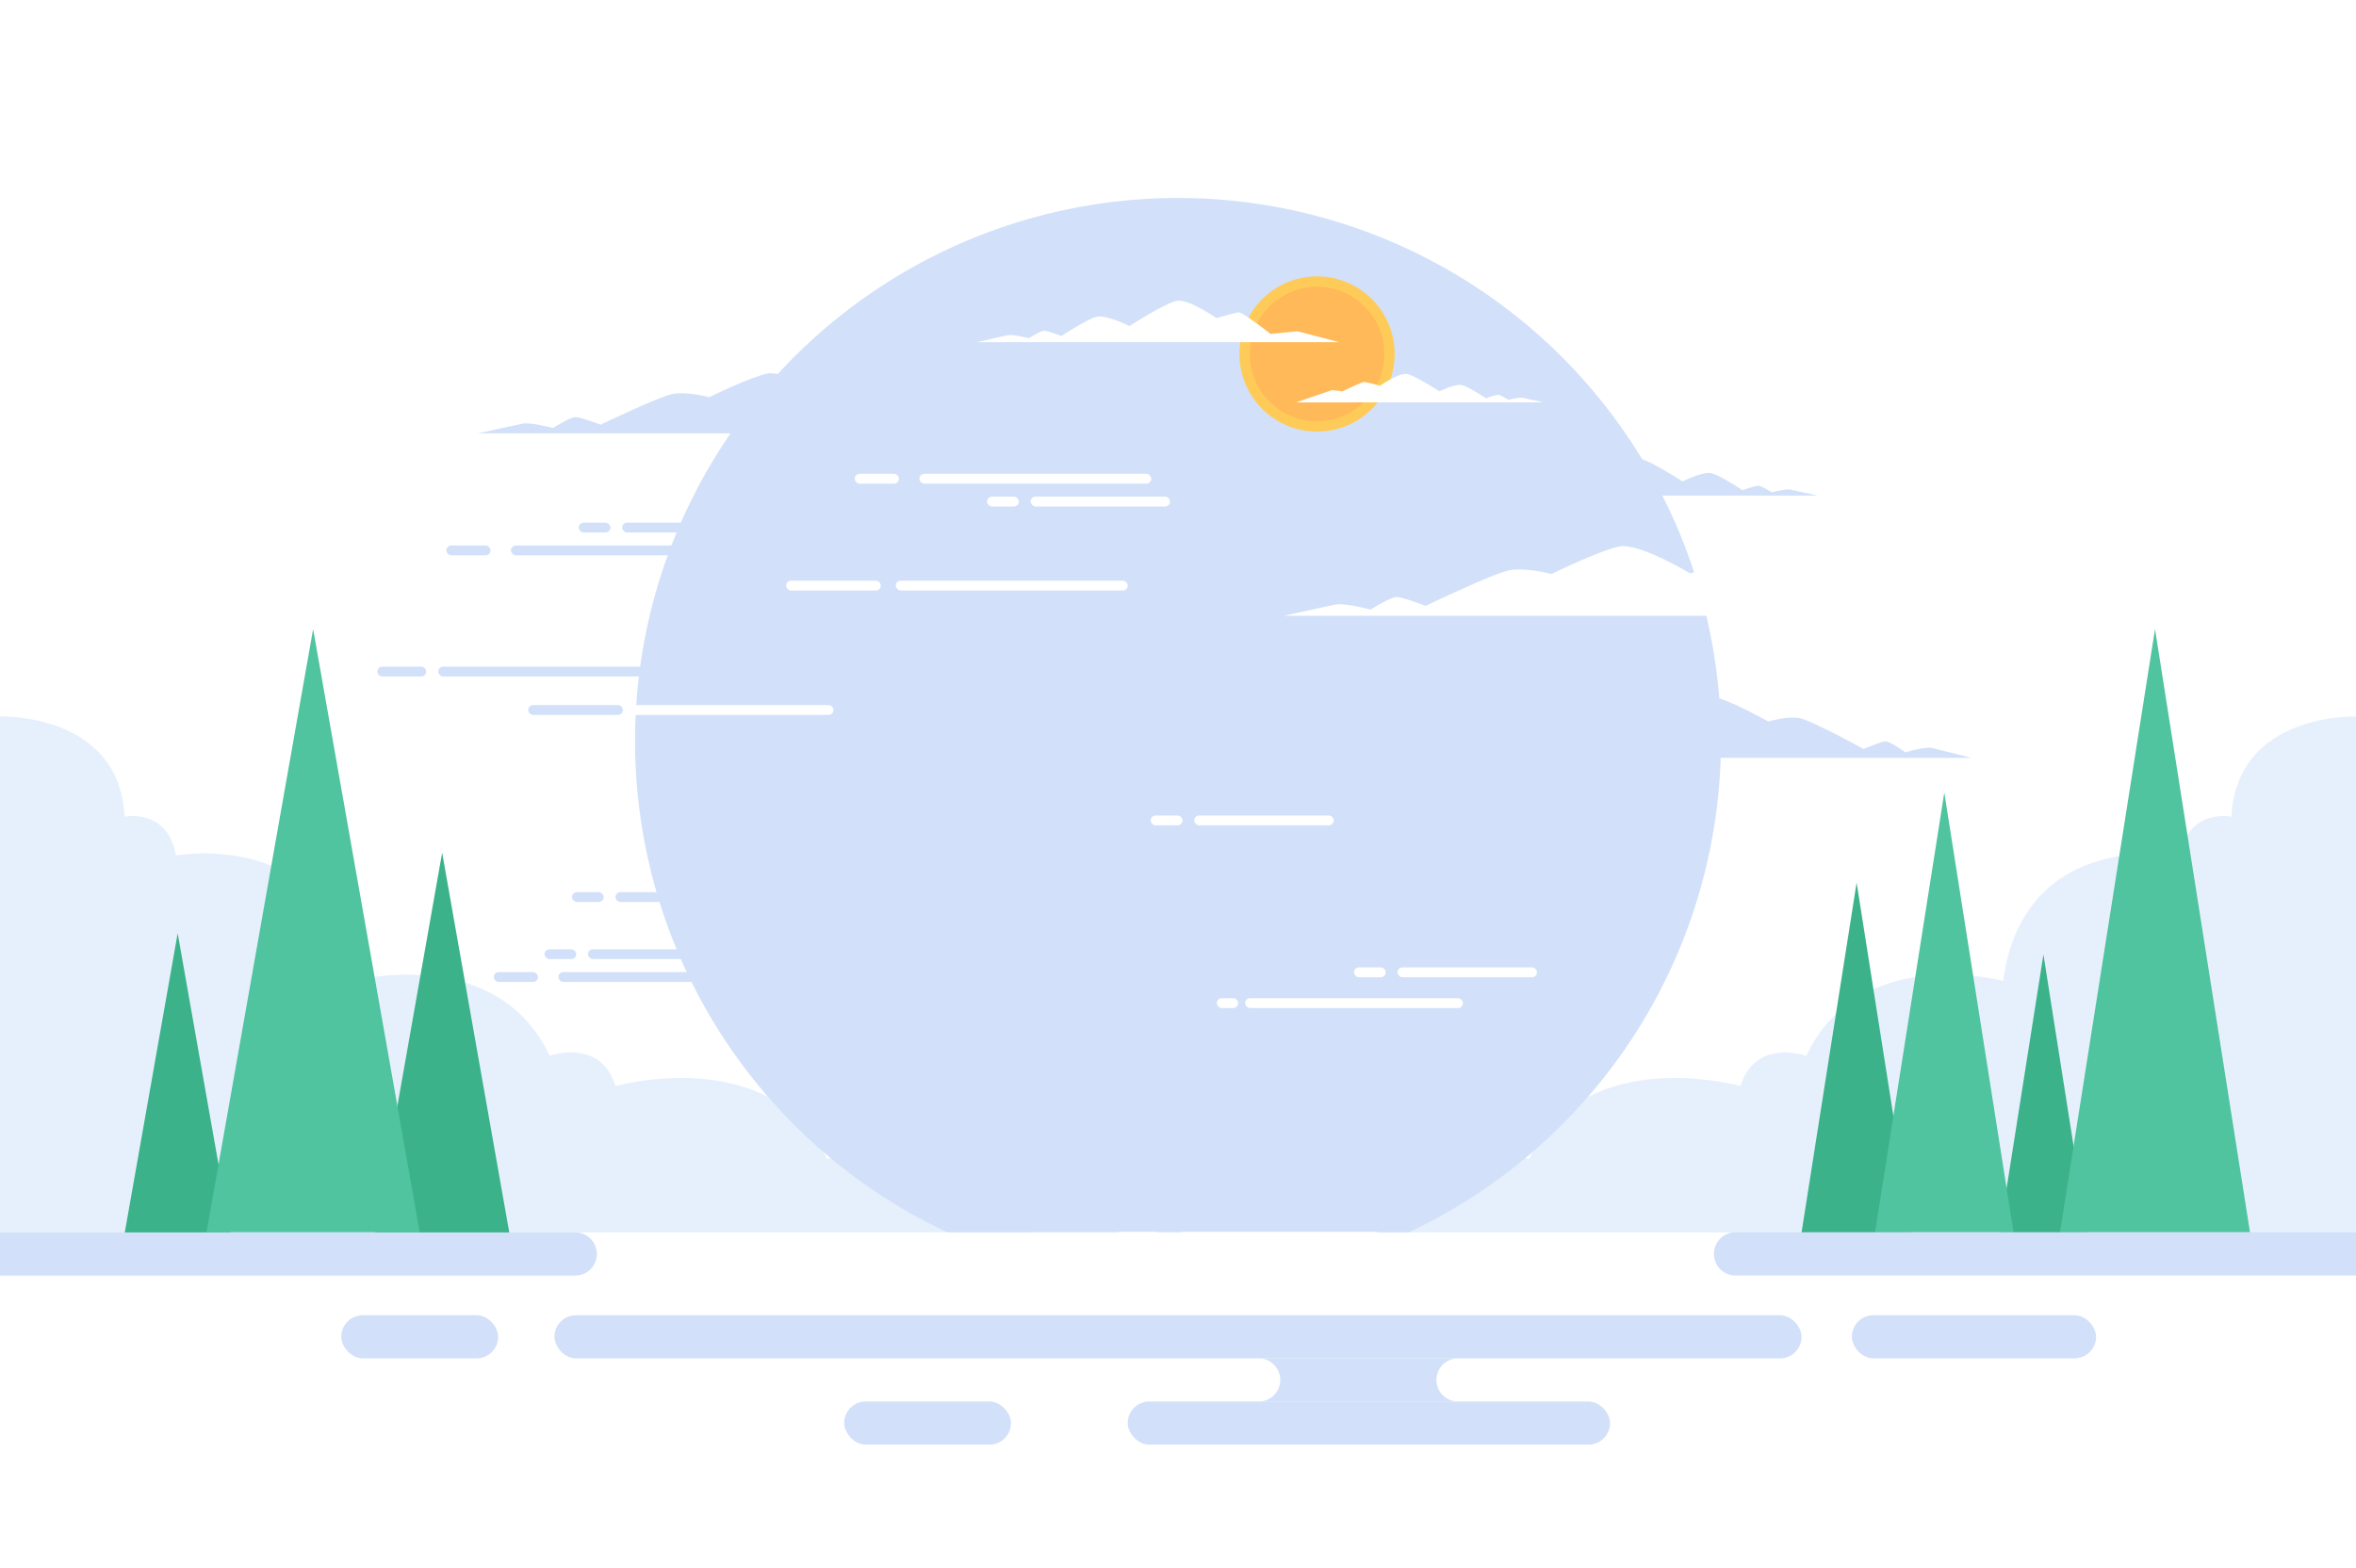 <svg xmlns="http://www.w3.org/2000/svg" viewBox="0 0 750 499.27"><title>background</title><g id="BACKGROUND"><rect width="750" height="499.27" style="fill:#fff"/></g><g id="OBJECTS"><path d="M0,228.83s38-1.32,39.67,31.91c0,0,13.66-2.89,16.33,12.34,0,0,49.67-9,56.33,39.93,0,0,45.67-12.23,62.67,23.86,0,0,16.19-5.84,20.93,9.63,0,0,49.57-14,67.32,23.18,0,0,42.09-9.48,65.25,23.41H0Z" transform="translate(0 -0.73)" style="fill:#e6f0fc"/><path d="M750,228.83s-38-1.32-39.67,31.91c0,0-13.66-2.89-16.33,12.34,0,0-49.67-9-56.33,39.93,0,0-45.67-12.23-62.67,23.86,0,0-16.19-5.84-20.93,9.63,0,0-49.57-14-67.32,23.18,0,0-42.09-9.48-65.25,23.41H750Z" transform="translate(0 -0.73)" style="fill:#e6f0fc"/><path d="M301.55,393.06h146.9a172.84,172.84,0,1,0-146.9,0Z" transform="translate(0 -0.73)" style="fill:#d2e1f9"/><polygon points="140.75 392.48 119.37 392.48 130.06 331.96 140.75 271.45 151.44 331.96 162.14 392.48 140.75 392.48" style="fill:#3bb28a"/><polygon points="56.56 392.48 39.7 392.48 48.13 344.79 56.56 297.1 64.98 344.79 73.41 392.48 56.56 392.48" style="fill:#3bb28a"/><polygon points="99.68 392.33 65.74 392.33 82.71 296.3 99.68 200.27 116.65 296.3 133.61 392.33 99.68 392.33" style="fill:#50c39f"/><rect x="292.68" y="150.85" width="73.81" height="3.13" rx="1.56" style="fill:#fff"/><rect x="272.09" y="150.85" width="14.07" height="3.13" rx="1.56" style="fill:#fff"/><rect x="285.18" y="184.87" width="73.81" height="3.13" rx="1.56" style="fill:#fff"/><rect x="250.25" y="184.87" width="30.14" height="3.13" rx="1.56" style="fill:#fff"/><rect x="191.51" y="224.48" width="73.81" height="3.13" rx="1.56" style="fill:#fff"/><rect x="168.15" y="224.48" width="30.14" height="3.13" rx="1.56" style="fill:#d2e1f9"/><rect x="139.51" y="212.24" width="73.81" height="3.13" rx="1.56" style="fill:#d2e1f9"/><rect x="120.12" y="212.24" width="15.55" height="3.13" rx="1.56" style="fill:#d2e1f9"/><rect x="328.09" y="158.12" width="44.38" height="3.13" rx="1.56" style="fill:#fff"/><rect x="314.23" y="158.12" width="10.1" height="3.13" rx="1.56" style="fill:#fff"/><rect x="195.93" y="284.02" width="44.38" height="3.13" rx="1.56" style="fill:#d2e1f9"/><rect x="182.08" y="284.02" width="10.1" height="3.13" rx="1.56" style="fill:#d2e1f9"/><rect x="162.66" y="173.67" width="73.81" height="3.13" rx="1.56" style="fill:#d2e1f9"/><rect x="142.08" y="173.67" width="14.07" height="3.13" rx="1.56" style="fill:#d2e1f9"/><rect x="198.07" y="166.4" width="44.38" height="3.13" rx="1.56" style="fill:#d2e1f9"/><rect x="184.22" y="166.4" width="10.1" height="3.13" rx="1.56" style="fill:#d2e1f9"/><rect x="177.77" y="309.49" width="86.76" height="3.13" rx="1.56" style="fill:#d2e1f9"/><rect x="157.19" y="309.49" width="14.07" height="3.13" rx="1.56" style="fill:#d2e1f9"/><rect x="187.18" y="302.22" width="57.32" height="3.13" rx="1.56" style="fill:#d2e1f9"/><rect x="173.33" y="302.22" width="10.1" height="3.13" rx="1.56" style="fill:#d2e1f9"/><rect x="380.18" y="259.63" width="44.38" height="3.13" rx="1.56" style="fill:#fff"/><rect x="366.32" y="259.63" width="10.1" height="3.13" rx="1.56" style="fill:#fff"/><rect x="444.89" y="307.99" width="44.38" height="3.13" rx="1.56" style="fill:#fff"/><rect x="431.03" y="307.99" width="10.1" height="3.13" rx="1.56" style="fill:#fff"/><rect x="375.07" y="392.19" width="64.44" height="3.13" rx="1.56" style="fill:#fff"/><rect x="354.95" y="392.19" width="14.67" height="3.13" rx="1.56" style="fill:#fff"/><rect x="396.38" y="317.79" width="69.33" height="3.13" rx="1.56" style="fill:#fff"/><rect x="387.37" y="317.79" width="6.79" height="3.13" rx="1.56" style="fill:#fff"/><rect x="176.5" y="418.72" width="397" height="13.74" rx="6.87" style="fill:#d2e1f9"/><rect x="358.99" y="446.19" width="153.55" height="13.74" rx="6.87" style="fill:#d2e1f9"/><rect x="268.74" y="446.19" width="53.09" height="13.74" rx="6.87" style="fill:#d2e1f9"/><path d="M457.27,440.05a6.87,6.87,0,0,1,6.87-6.86H400.42a6.87,6.87,0,1,1,0,13.73h63.72A6.87,6.87,0,0,1,457.27,440.05Z" transform="translate(0 -0.73)" style="fill:#d2e1f9"/><rect x="589.5" y="418.72" width="77.76" height="13.74" rx="6.87" style="fill:#d2e1f9"/><rect x="108.63" y="418.72" width="49.96" height="13.74" rx="6.87" style="fill:#d2e1f9"/><path d="M0,392.36H183.13a6.87,6.87,0,0,1,6.87,6.87v0a6.87,6.87,0,0,1-6.87,6.87H0a0,0,0,0,1,0,0V392.36A0,0,0,0,1,0,392.36Z" style="fill:#d2e1f9"/><polygon points="591.03 392.48 608.59 392.48 599.81 336.73 591.03 280.99 582.25 336.73 573.48 392.48 591.03 392.48" style="fill:#3bb28a"/><polygon points="650.5 392.48 664.45 392.48 657.47 348.17 650.5 303.86 643.52 348.17 636.54 392.48 650.5 392.48" style="fill:#3bb28a"/><polygon points="618.94 392.34 640.99 392.34 629.97 322.33 618.94 252.32 607.92 322.33 596.89 392.34 618.94 392.34" style="fill:#50c39f"/><polygon points="686.02 392.34 716.26 392.34 701.14 296.31 686.02 200.27 670.89 296.31 655.77 392.34 686.02 392.34" style="fill:#50c39f"/><path d="M545.61,393.09H743.13A6.87,6.87,0,0,1,750,400v0a6.87,6.87,0,0,1-6.87,6.87H545.61a0,0,0,0,1,0,0V393.09A0,0,0,0,1,545.61,393.09Z" transform="translate(1295.61 799.18) rotate(-180)" style="fill:#d2e1f9"/><path d="M574,187.09l-7.88,1.07s-15.12-7.24-17.25-7.24S538,183.26,538,183.26s-16.18-9.8-22.57-8.52-21.52,8.73-21.52,8.73-8.09-2.13-13.2-1.24-26.84,11.38-26.84,11.38-7.35-2.79-9.27-2.81-8.27,4-8.27,4-8.42-2.24-11.3-1.6-16.32,3.56-16.32,3.56H602.33Z" transform="translate(0 -0.73)" style="fill:#fff"/><path d="M294.84,130.29l-6.8.92S275,125,273.16,125s-9.37,2-9.37,2-14-8.45-19.48-7.35-18.56,7.53-18.56,7.53-7-1.83-11.4-1.07-23.15,9.82-23.15,9.82-6.34-2.41-8-2.42-7.14,3.48-7.14,3.48-7.26-1.93-9.75-1.38-14.08,3.07-14.08,3.07h167Z" transform="translate(0 -0.73)" style="fill:#d2e1f9"/><path d="M502.16,233.59l6,.92s11.47-6.25,13.09-6.25,8.24,2,8.24,2,12.27-8.46,17.12-7.35,16.31,7.53,16.31,7.53,6.14-1.84,10-1.07,20.35,9.81,20.35,9.81,5.57-2.4,7-2.42,6.27,3.49,6.27,3.49,6.39-1.93,8.57-1.38L627.5,242H480.68Z" transform="translate(0 -0.73)" style="fill:#d2e1f9"/><circle cx="419.26" cy="112.7" r="24.71" style="fill:#ffcb58"/><circle cx="419.26" cy="112.7" r="21.41" style="fill:#ffb958"/><path d="M413.05,106.19l-8.57.85s-8.73-6.83-10-6.83-7.24,1.8-7.24,1.8-8.87-6.24-12.68-5.48-15,8-15,8-7.14-3.51-10.19-3-11.44,6.17-11.44,6.17-4.38-1.66-5.52-1.67-4.92,2.4-4.92,2.4-5-1.33-6.73-1L311,109.67H426.32Z" transform="translate(0 -0.73)" style="fill:#fff"/><path d="M424.12,124.9l3.21.43s6.16-3,7-3a40.47,40.47,0,0,1,4.95,1.24s6.07-4.28,8.67-3.76,10.28,5.51,10.28,5.51,4.89-2.4,7-2,7.82,4.22,7.82,4.22a23.65,23.65,0,0,1,3.78-1.14c.78,0,3.37,1.64,3.37,1.64s3.43-.91,4.6-.65l6.65,1.45H412.58Z" transform="translate(0 -0.73)" style="fill:#fff"/><path d="M491.28,153.37l4.17.56s8-3.83,9.12-3.83a52.59,52.59,0,0,1,6.43,1.61s7.87-5.55,11.25-4.87S535.59,154,535.59,154s6.35-3.12,9-2.65,10.15,5.47,10.15,5.47a30.35,30.35,0,0,1,4.9-1.48c1,0,4.37,2.13,4.37,2.13s4.46-1.18,6-.84l8.63,1.88H476.31Z" transform="translate(0 -0.73)" style="fill:#d2e1f9"/></g></svg>
